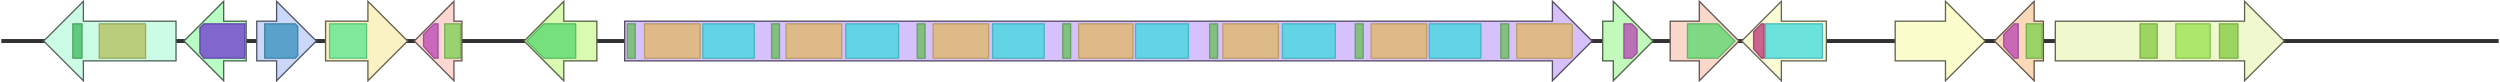 <svg version="1.1" baseProfile="full" xmlns="http://www.w3.org/2000/svg" width="1889" height="62">
	<line x1="1" y1="31" x2="1888" y2="31" style="stroke:rgb(50,50,50); stroke-width:3 "/>
	<g>
		<title>aniI</title>
		<polygon class="aniI" points="1380,16 1346,16 1346,1 1316,31 1346,61 1346,46 1380,46" fill="rgb(250,252,213)" fill-opacity="1.0" stroke="rgb(100,100,85)" stroke-width="1" />
		<g>
			<title>PF13193</title>
			<polygon class="PF13193" points="1325,24 1331,18 1333,18 1333,44 1331,44 1325,37" stroke-linejoin="round" width="8" height="26" fill="rgb(182,50,118)" stroke="rgb(145,39,94)" stroke-width="1" opacity="0.75" />
		</g>
		<g>
			<title>PF00501</title>
			<rect class="PF00501" x="1334" y="18" stroke-linejoin="round" width="43" height="26" fill="rgb(60,217,223)" stroke="rgb(48,173,178)" stroke-width="1" opacity="0.75" />
		</g>
	</g>
	<g>
		<title>aniJ</title>
		<polygon class="aniJ" points="1432,16 1470,16 1470,1 1500,31 1470,61 1470,46 1432,46" fill="rgb(251,253,204)" fill-opacity="1.0" stroke="rgb(100,101,81)" stroke-width="1" />
	</g>
	<g>
		<title>aniK</title>
		<polygon class="aniK" points="1544,16 1537,16 1537,1 1507,31 1537,61 1537,46 1544,46" fill="rgb(250,217,184)" fill-opacity="1.0" stroke="rgb(100,86,73)" stroke-width="1" />
		<g>
			<title>PF03171</title>
			<polygon class="PF03171" points="1514,26 1522,18 1525,18 1525,44 1522,44 1514,35" stroke-linejoin="round" width="11" height="26" fill="rgb(184,68,180)" stroke="rgb(147,54,144)" stroke-width="1" opacity="0.75" />
		</g>
		<g>
			<title>PF14226</title>
			<rect class="PF14226" x="1531" y="18" stroke-linejoin="round" width="12" height="26" fill="rgb(122,206,79)" stroke="rgb(97,164,63)" stroke-width="1" opacity="0.75" />
		</g>
	</g>
	<g>
		<title>aniL</title>
		<polygon class="aniL" points="1553,16 1696,16 1696,1 1726,31 1696,61 1696,46 1553,46" fill="rgb(240,249,205)" fill-opacity="1.0" stroke="rgb(96,99,82)" stroke-width="1" />
		<g>
			<title>PF00005</title>
			<rect class="PF00005" x="1617" y="18" stroke-linejoin="round" width="13" height="26" fill="rgb(129,201,63)" stroke="rgb(103,160,50)" stroke-width="1" opacity="0.75" />
		</g>
		<g>
			<title>PF00664</title>
			<rect class="PF00664" x="1644" y="18" stroke-linejoin="round" width="26" height="26" fill="rgb(149,226,73)" stroke="rgb(119,180,58)" stroke-width="1" opacity="0.75" />
		</g>
		<g>
			<title>PF00005</title>
			<rect class="PF00005" x="1677" y="18" stroke-linejoin="round" width="14" height="26" fill="rgb(129,201,63)" stroke="rgb(103,160,50)" stroke-width="1" opacity="0.75" />
		</g>
	</g>
	<g>
		<title>aniB</title>
		<polygon class="aniB" points="133,16 63,16 63,1 33,31 63,61 63,46 133,46" fill="rgb(205,252,230)" fill-opacity="1.0" stroke="rgb(82,100,92)" stroke-width="1" />
		<g>
			<title>PF00694</title>
			<rect class="PF00694" x="55" y="18" stroke-linejoin="round" width="7" height="26" fill="rgb(63,185,92)" stroke="rgb(50,148,73)" stroke-width="1" opacity="0.75" />
		</g>
		<g>
			<title>PF00330</title>
			<rect class="PF00330" x="75" y="18" stroke-linejoin="round" width="35" height="26" fill="rgb(180,189,85)" stroke="rgb(144,151,68)" stroke-width="1" opacity="0.75" />
		</g>
	</g>
	<g>
		<title>aniC</title>
		<polygon class="aniC" points="186,16 169,16 169,1 139,31 169,61 169,46 186,46" fill="rgb(183,253,196)" fill-opacity="1.0" stroke="rgb(73,101,78)" stroke-width="1" />
		<g>
			<title>PF00180</title>
			<polygon class="PF00180" points="151,21 154,18 185,18 185,44 154,44 151,40" stroke-linejoin="round" width="34" height="26" fill="rgb(109,54,206)" stroke="rgb(87,43,164)" stroke-width="1" opacity="0.75" />
		</g>
	</g>
	<g>
		<title>aniD</title>
		<polygon class="aniD" points="194,16 209,16 209,1 239,31 209,61 209,46 194,46" fill="rgb(203,216,250)" fill-opacity="1.0" stroke="rgb(81,86,100)" stroke-width="1" />
		<g>
			<title>PF01063</title>
			<polygon class="PF01063" points="200,18 223,18 225,20 225,42 223,44 200,44" stroke-linejoin="round" width="25" height="26" fill="rgb(52,144,188)" stroke="rgb(41,115,150)" stroke-width="1" opacity="0.75" />
		</g>
	</g>
	<g>
		<title>aniE</title>
		<polygon class="aniE" points="246,16 278,16 278,1 308,31 278,61 278,46 246,46" fill="rgb(250,242,194)" fill-opacity="1.0" stroke="rgb(100,96,77)" stroke-width="1" />
		<g>
			<title>PF00682</title>
			<rect class="PF00682" x="249" y="18" stroke-linejoin="round" width="28" height="26" fill="rgb(84,228,141)" stroke="rgb(67,182,112)" stroke-width="1" opacity="0.75" />
		</g>
	</g>
	<g>
		<title>aniF</title>
		<polygon class="aniF" points="349,16 343,16 343,1 313,31 343,61 343,46 349,46" fill="rgb(254,215,210)" fill-opacity="1.0" stroke="rgb(101,86,84)" stroke-width="1" />
		<g>
			<title>PF03171</title>
			<polygon class="PF03171" points="320,26 328,18 331,18 331,44 328,44 320,35" stroke-linejoin="round" width="11" height="26" fill="rgb(184,68,180)" stroke="rgb(147,54,144)" stroke-width="1" opacity="0.75" />
		</g>
		<g>
			<title>PF14226</title>
			<rect class="PF14226" x="336" y="18" stroke-linejoin="round" width="12" height="26" fill="rgb(122,206,79)" stroke="rgb(97,164,63)" stroke-width="1" opacity="0.75" />
		</g>
	</g>
	<g>
		<title>aniF2</title>
		<polygon class="aniF2" points="451,16 426,16 426,1 396,31 426,61 426,46 451,46" fill="rgb(217,250,176)" fill-opacity="1.0" stroke="rgb(86,100,70)" stroke-width="1" />
		<g>
			<title>PF00067</title>
			<polygon class="PF00067" points="398,31 411,18 435,18 435,44 411,44" stroke-linejoin="round" width="37" height="26" fill="rgb(85,216,107)" stroke="rgb(68,172,85)" stroke-width="1" opacity="0.75" />
		</g>
	</g>
	<g>
		<title>aniA</title>
		<polygon class="aniA" points="472,16 1173,16 1173,1 1203,31 1173,61 1173,46 472,46" fill="rgb(215,193,253)" fill-opacity="1.0" stroke="rgb(86,77,101)" stroke-width="1" />
		<g>
			<title>PF00550</title>
			<rect class="PF00550" x="474" y="18" stroke-linejoin="round" width="6" height="26" fill="rgb(103,191,88)" stroke="rgb(82,152,70)" stroke-width="1" opacity="0.75" />
		</g>
		<g>
			<title>PF00668</title>
			<rect class="PF00668" x="487" y="18" stroke-linejoin="round" width="42" height="26" fill="rgb(224,184,98)" stroke="rgb(179,147,78)" stroke-width="1" opacity="0.75" />
		</g>
		<g>
			<title>PF00501</title>
			<rect class="PF00501" x="531" y="18" stroke-linejoin="round" width="39" height="26" fill="rgb(60,217,223)" stroke="rgb(48,173,178)" stroke-width="1" opacity="0.75" />
		</g>
		<g>
			<title>PF00550</title>
			<rect class="PF00550" x="583" y="18" stroke-linejoin="round" width="6" height="26" fill="rgb(103,191,88)" stroke="rgb(82,152,70)" stroke-width="1" opacity="0.75" />
		</g>
		<g>
			<title>PF00668</title>
			<rect class="PF00668" x="594" y="18" stroke-linejoin="round" width="42" height="26" fill="rgb(224,184,98)" stroke="rgb(179,147,78)" stroke-width="1" opacity="0.75" />
		</g>
		<g>
			<title>PF00501</title>
			<rect class="PF00501" x="639" y="18" stroke-linejoin="round" width="40" height="26" fill="rgb(60,217,223)" stroke="rgb(48,173,178)" stroke-width="1" opacity="0.75" />
		</g>
		<g>
			<title>PF00550</title>
			<rect class="PF00550" x="693" y="18" stroke-linejoin="round" width="6" height="26" fill="rgb(103,191,88)" stroke="rgb(82,152,70)" stroke-width="1" opacity="0.75" />
		</g>
		<g>
			<title>PF00668</title>
			<rect class="PF00668" x="705" y="18" stroke-linejoin="round" width="42" height="26" fill="rgb(224,184,98)" stroke="rgb(179,147,78)" stroke-width="1" opacity="0.75" />
		</g>
		<g>
			<title>PF00501</title>
			<rect class="PF00501" x="750" y="18" stroke-linejoin="round" width="39" height="26" fill="rgb(60,217,223)" stroke="rgb(48,173,178)" stroke-width="1" opacity="0.75" />
		</g>
		<g>
			<title>PF00550</title>
			<rect class="PF00550" x="803" y="18" stroke-linejoin="round" width="6" height="26" fill="rgb(103,191,88)" stroke="rgb(82,152,70)" stroke-width="1" opacity="0.75" />
		</g>
		<g>
			<title>PF00668</title>
			<rect class="PF00668" x="815" y="18" stroke-linejoin="round" width="41" height="26" fill="rgb(224,184,98)" stroke="rgb(179,147,78)" stroke-width="1" opacity="0.75" />
		</g>
		<g>
			<title>PF00501</title>
			<rect class="PF00501" x="858" y="18" stroke-linejoin="round" width="40" height="26" fill="rgb(60,217,223)" stroke="rgb(48,173,178)" stroke-width="1" opacity="0.75" />
		</g>
		<g>
			<title>PF00550</title>
			<rect class="PF00550" x="914" y="18" stroke-linejoin="round" width="6" height="26" fill="rgb(103,191,88)" stroke="rgb(82,152,70)" stroke-width="1" opacity="0.75" />
		</g>
		<g>
			<title>PF00668</title>
			<rect class="PF00668" x="924" y="18" stroke-linejoin="round" width="42" height="26" fill="rgb(224,184,98)" stroke="rgb(179,147,78)" stroke-width="1" opacity="0.75" />
		</g>
		<g>
			<title>PF00501</title>
			<rect class="PF00501" x="969" y="18" stroke-linejoin="round" width="40" height="26" fill="rgb(60,217,223)" stroke="rgb(48,173,178)" stroke-width="1" opacity="0.75" />
		</g>
		<g>
			<title>PF00550</title>
			<rect class="PF00550" x="1024" y="18" stroke-linejoin="round" width="6" height="26" fill="rgb(103,191,88)" stroke="rgb(82,152,70)" stroke-width="1" opacity="0.75" />
		</g>
		<g>
			<title>PF00668</title>
			<rect class="PF00668" x="1036" y="18" stroke-linejoin="round" width="42" height="26" fill="rgb(224,184,98)" stroke="rgb(179,147,78)" stroke-width="1" opacity="0.75" />
		</g>
		<g>
			<title>PF00501</title>
			<rect class="PF00501" x="1080" y="18" stroke-linejoin="round" width="39" height="26" fill="rgb(60,217,223)" stroke="rgb(48,173,178)" stroke-width="1" opacity="0.75" />
		</g>
		<g>
			<title>PF00550</title>
			<rect class="PF00550" x="1134" y="18" stroke-linejoin="round" width="6" height="26" fill="rgb(103,191,88)" stroke="rgb(82,152,70)" stroke-width="1" opacity="0.75" />
		</g>
		<g>
			<title>PF00668</title>
			<polygon class="PF00668" points="1146,18 1187,18 1188,19 1188,43 1187,44 1146,44" stroke-linejoin="round" width="42" height="26" fill="rgb(224,184,98)" stroke="rgb(179,147,78)" stroke-width="1" opacity="0.75" />
		</g>
	</g>
	<g>
		<title>aniG</title>
		<polygon class="aniG" points="1211,16 1219,16 1219,1 1249,31 1219,61 1219,46 1211,46" fill="rgb(193,250,187)" fill-opacity="1.0" stroke="rgb(77,100,74)" stroke-width="1" />
		<g>
			<title>PF03171</title>
			<polygon class="PF03171" points="1227,18 1233,18 1237,22 1237,40 1233,44 1227,44" stroke-linejoin="round" width="10" height="26" fill="rgb(184,68,180)" stroke="rgb(147,54,144)" stroke-width="1" opacity="0.75" />
		</g>
	</g>
	<g>
		<title>aniH</title>
		<polygon class="aniH" points="1262,16 1284,16 1284,1 1314,31 1284,61 1284,46 1262,46" fill="rgb(250,217,204)" fill-opacity="1.0" stroke="rgb(100,86,81)" stroke-width="1" />
		<g>
			<title>PF00067</title>
			<polygon class="PF00067" points="1275,18 1298,18 1311,31 1311,31 1298,44 1275,44" stroke-linejoin="round" width="36" height="26" fill="rgb(85,216,107)" stroke="rgb(68,172,85)" stroke-width="1" opacity="0.75" />
		</g>
	</g>
</svg>
